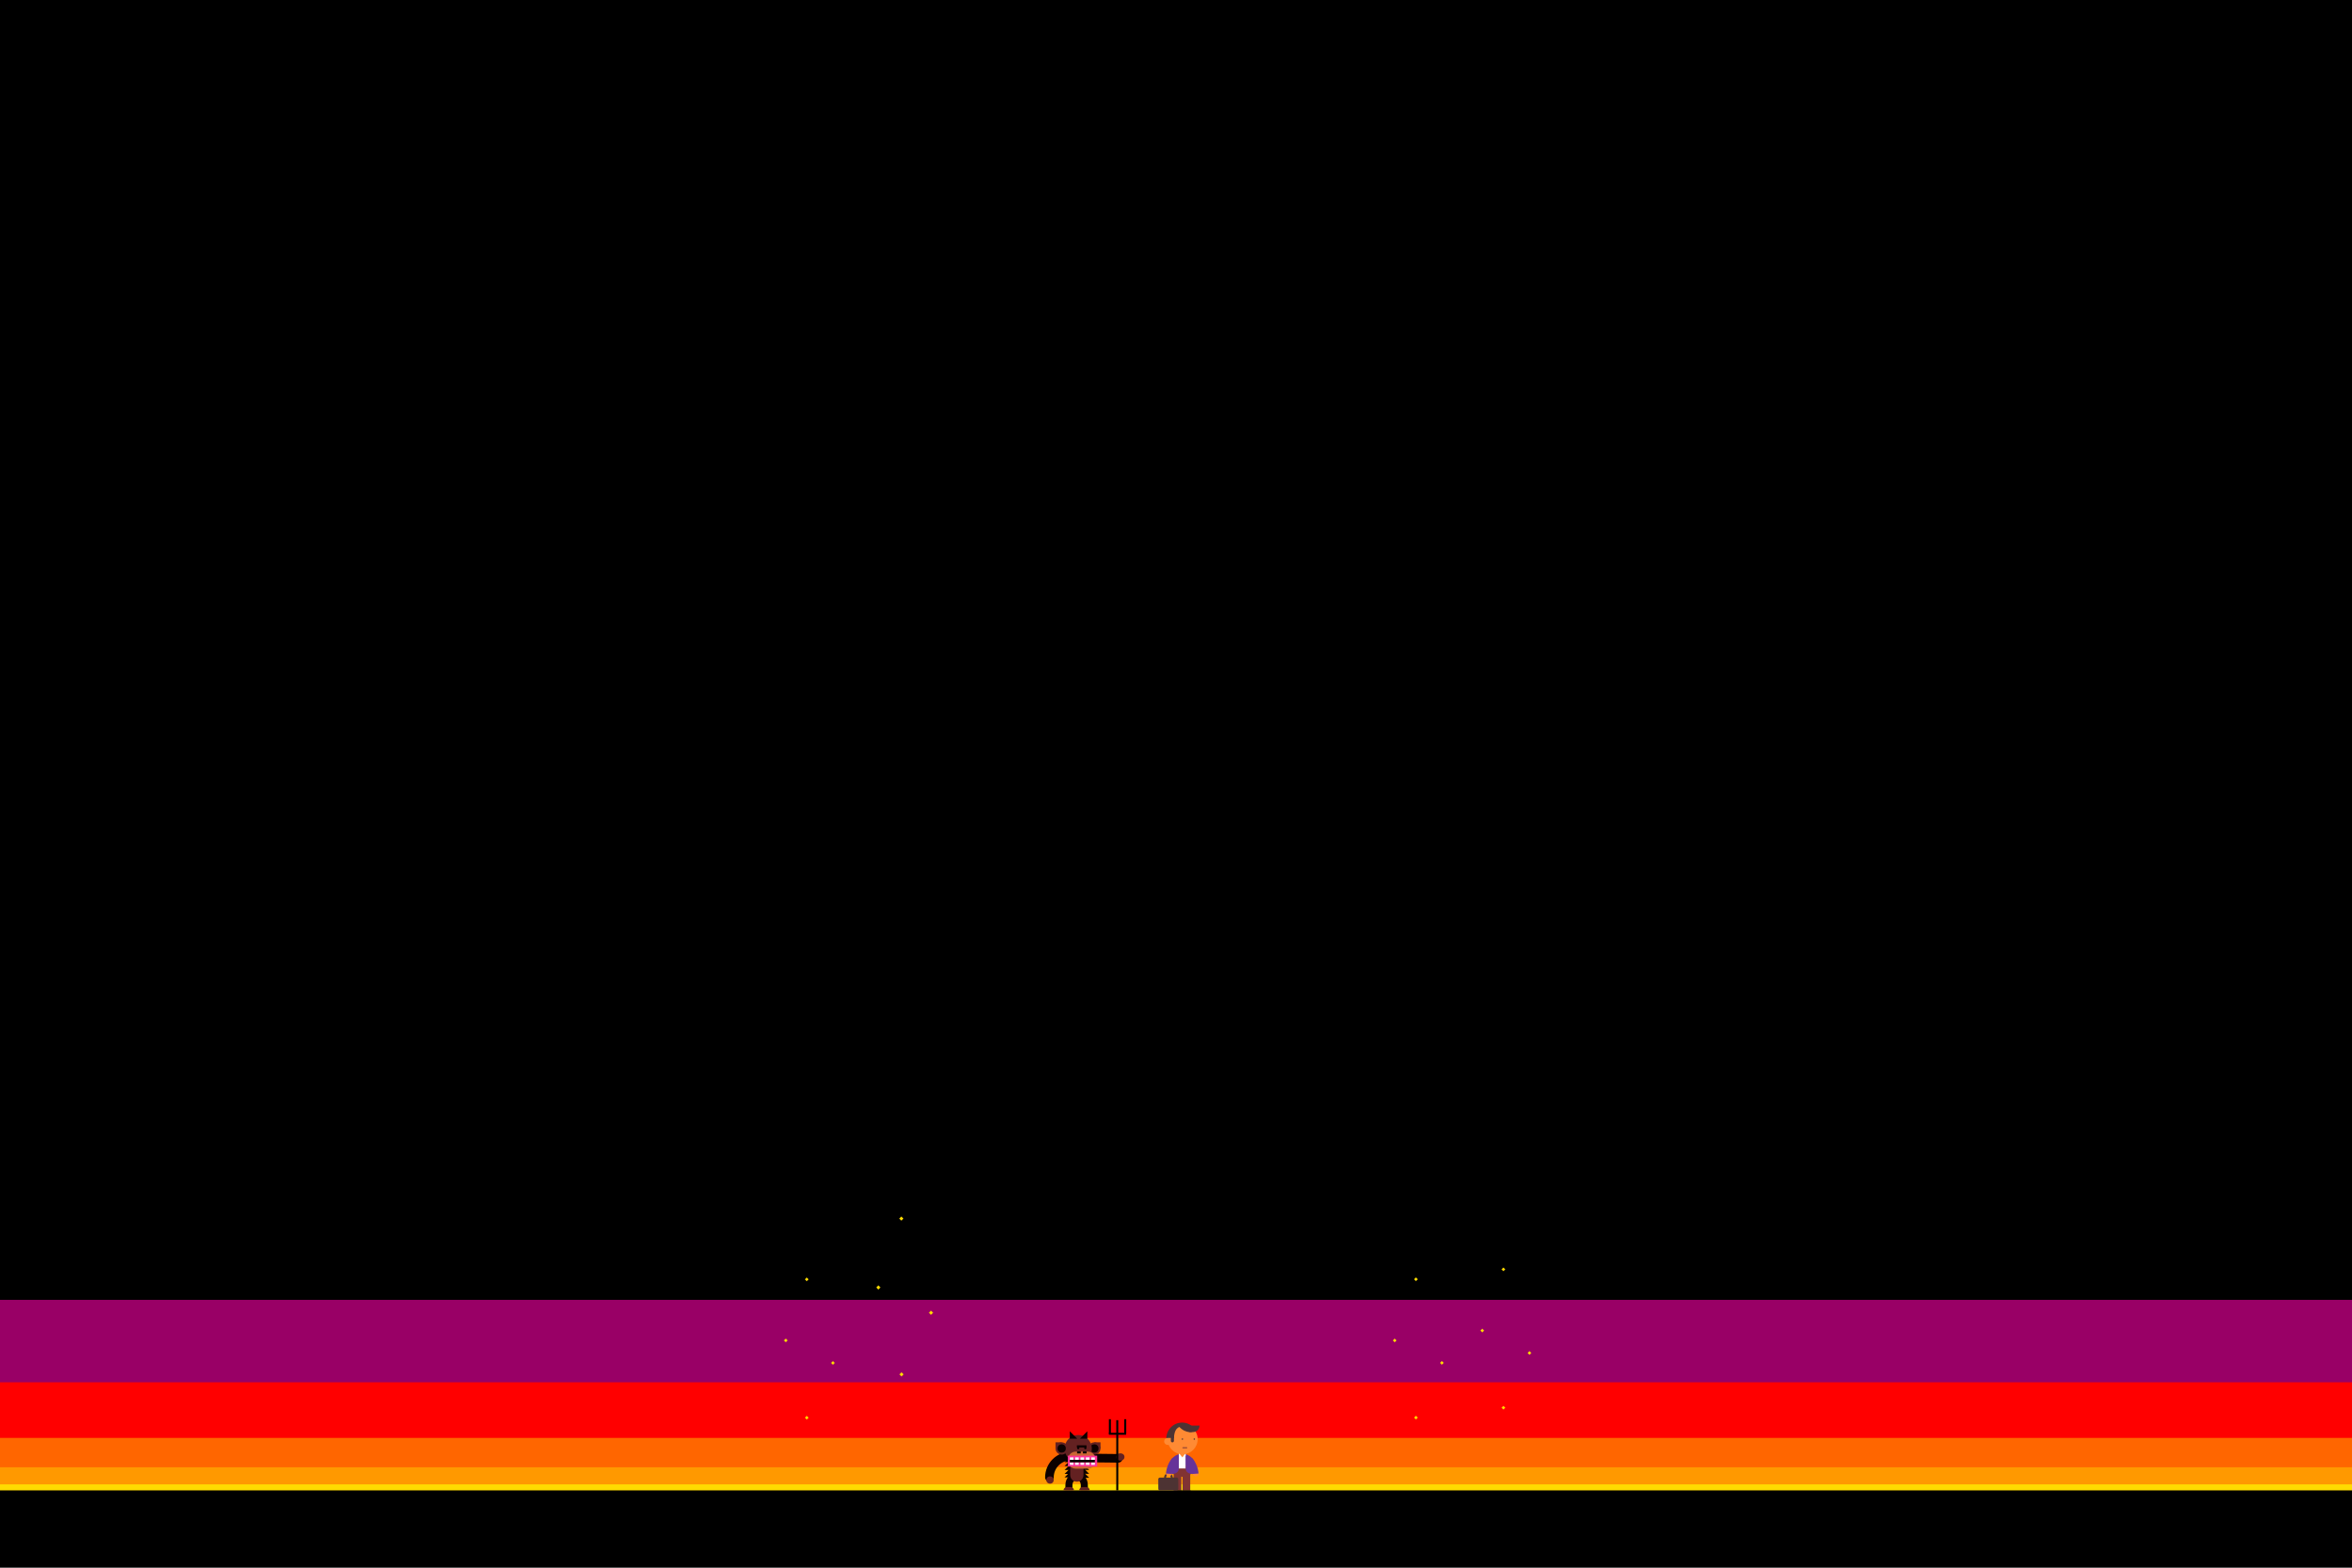 <?xml version="1.0" encoding="utf-8"?>
<!-- Generator: Adobe Illustrator 17.0.0, SVG Export Plug-In . SVG Version: 6.00 Build 0)  -->
<!DOCTYPE svg PUBLIC "-//W3C//DTD SVG 1.1//EN" "http://www.w3.org/Graphics/SVG/1.1/DTD/svg11.dtd">
<svg version="1.1" id="Слой_1" xmlns="http://www.w3.org/2000/svg" xmlns:xlink="http://www.w3.org/1999/xlink" x="0px" y="0px"
	 width="3000px" height="2000px" viewBox="0 0 3000 2000" enable-background="new 0 0 3000 2000" xml:space="preserve">
<rect x="-23.308" y="-25" width="3062.077" height="2031.781"/>
<rect x="-39.04" y="1891.544" fill="#FFDB00" width="3077.808" height="9.845"/>
<rect x="-39.04" y="1869.77" fill="#FF9900" width="3077.808" height="23.949"/>
<rect x="-39.04" y="1832.91" fill="#FF6600" width="3077.808" height="38.949"/>
<rect x="-39.04" y="1761.667" fill="#FF0000" width="3077.808" height="72.76"/>
<rect x="-39.04" y="1658.308" fill="#990066" width="3077.808" height="105.145"/>
<rect x="1118.373" y="1640.902" transform="matrix(0.707 0.707 -0.707 0.707 1489.758 -310.987)" fill="#FFDB00" width="3.801" height="3.801"/>
<rect x="1185.585" y="1673.157" transform="matrix(0.707 0.707 -0.707 0.707 1532.251 -349.066)" fill="#FFDB00" width="3.8" height="3.801"/>
<rect x="1147.94" y="1553.056" transform="matrix(0.707 0.707 -0.707 0.707 1436.122 -357.651)" fill="#FFDB00" width="3.8" height="3.801"/>
<rect x="1147.94" y="1751.786" transform="matrix(0.707 0.707 -0.707 0.707 1576.824 -299.417)" fill="#FFDB00" width="3.801" height="3.801"/>
<rect x="1000.874" y="1708.754" transform="matrix(0.707 0.707 -0.707 0.707 1502.707 -208.046)" fill="#FFDB00" width="3.376" height="3.377"/>
<rect x="1060.57" y="1737.401" transform="matrix(0.707 0.707 -0.707 0.707 1540.85 -241.762)" fill="#FFDB00" width="3.375" height="3.376"/>
<rect x="1027.133" y="1630.731" transform="matrix(0.707 0.707 -0.707 0.707 1455.787 -249.326)" fill="#FFDB00" width="3.376" height="3.376"/>
<rect x="1027.133" y="1807.236" transform="matrix(0.707 0.707 -0.707 0.707 1580.605 -197.619)" fill="#FFDB00" width="3.376" height="3.376"/>
<rect x="1777.797" y="1708.754" transform="matrix(0.707 0.707 -0.707 0.707 1730.147 -757.299)" fill="#FFDB00" width="3.376" height="3.377"/>
<rect x="1837.493" y="1737.401" transform="matrix(0.707 0.707 -0.707 0.707 1768.405 -791.13)" fill="#FFDB00" width="3.375" height="3.376"/>
<rect x="1804.057" y="1630.731" transform="matrix(0.707 0.707 -0.707 0.707 1683.44 -798.743)" fill="#FFDB00" width="3.376" height="3.376"/>
<rect x="1804.057" y="1807.236" transform="matrix(0.707 0.707 -0.707 0.707 1808.261 -747.033)" fill="#FFDB00" width="3.376" height="3.376"/>
<rect x="1889.462" y="1696.137" transform="matrix(0.707 0.707 -0.707 0.707 1753.917 -839.935)" fill="#FFDB00" width="3.376" height="3.377"/>
<rect x="1949.158" y="1724.784" transform="matrix(0.707 0.707 -0.707 0.707 1792.19 -873.784)" fill="#FFDB00" width="3.375" height="3.376"/>
<rect x="1915.722" y="1618.114" transform="matrix(0.707 0.707 -0.707 0.707 1707.231 -881.406)" fill="#FFDB00" width="3.376" height="3.376"/>
<rect x="1915.722" y="1794.62" transform="matrix(0.707 0.707 -0.707 0.707 1832.053 -829.696)" fill="#FFDB00" width="3.376" height="3.376"/>
<g>
	<rect x="1508.413" y="1877.902" fill="#813333" width="9.728" height="23.512"/>
	<path d="M1518.25,1901.414h-9.906v3.342h12.344C1520.308,1902.846,1518.25,1901.414,1518.25,1901.414z"/>
</g>
<g>
	<rect x="1497.055" y="1877.902" fill="#813333" width="9.73" height="23.512"/>
	<path d="M1506.895,1901.414h-9.906v3.342h12.344C1508.95,1902.846,1506.895,1901.414,1506.895,1901.414z"/>
</g>
<g>
	<path fill="#663399" d="M1491.693,1869.348c0-7.668,7.297-14.609,16.302-14.609c9.002,0,16.302,6.941,16.302,14.609"/>
	<path fill="#813333" d="M1524.297,1870.174c0,7.668-7.3,13.885-16.302,13.885c-9.003,0-16.302-6.217-16.302-13.885"/>
	<rect x="1503.57" y="1853.867" fill="#FFFFFF" width="8.849" height="19.557"/>
	<g>
		<path fill="#663399" d="M1512.419,1873.424c0.132,8.525,11.878,7.055,11.878,7.055v-11.504c0,0-8.718-11.543-11.878-11.543
			C1512.419,1882.604,1512.419,1858.777,1512.419,1873.424z"/>
	</g>
	<g>
		<path fill="#663399" d="M1503.57,1873.424c-0.13,8.525-11.876,7.055-11.876,7.055v-11.504c0,0,8.716-11.543,11.876-11.543
			C1503.57,1882.604,1503.57,1858.777,1503.57,1873.424z"/>
	</g>
</g>
<g>
	<path fill="#FF8A33" d="M1511.389,1855.049l-3.299,4.252l-3.301-4.252v-5.805c0-1.641,1.478-2.973,3.301-2.973l0,0
		c1.822,0,3.299,1.332,3.299,2.973V1855.049z"/>
	<g>
		<circle fill="#FF8A33" cx="1508.432" cy="1836.09" r="19.214"/>
		<path fill="#4D3333" d="M1508.607,1819.689l13.194,0.918c-3.621-3.527-8.554-5.709-14.01-5.709c-11.103,0-20.104,9-20.104,20.104
			c0,3.688,0.247,2.305,3.227,6.062l1.461-0.52c1.813,0.391,4.922,0.488,4.898-1.566c-0.139-12.359,2.45-18.393,10.291-19.289
			H1508.607z"/>
		<path fill="#4D3333" d="M1509.099,1835.941c0,0.518-0.42,0.938-0.933,0.938c-0.52,0-0.937-0.42-0.937-0.938
			c0-0.514,0.417-0.932,0.937-0.932C1508.679,1835.01,1509.099,1835.428,1509.099,1835.941z"/>
		<path fill="#4D3333" d="M1524.273,1835.941c0,0.518-0.419,0.938-0.936,0.938s-0.936-0.42-0.936-0.938
			c0-0.514,0.419-0.932,0.936-0.932S1524.273,1835.428,1524.273,1835.941z"/>
		<path fill="#FF8A33" d="M1499.362,1838.9c0,2.439-1.978,4.418-4.418,4.418h-5.667c-2.441,0-4.418-1.979-4.418-4.418l0,0
			c0-2.439,1.977-4.418,4.418-4.418h5.667C1497.384,1834.482,1499.362,1836.461,1499.362,1838.9L1499.362,1838.9z"/>
		<path fill="#4D3333" d="M1521.662,1820.568c3.802,4.318-0.286,7.094-4.863,6.512c-3.537-0.449-8.245-2.086-12.109-6.264
			C1500.83,1816.645,1521.662,1820.568,1521.662,1820.568z"/>
		<path fill="#4D3333" d="M1497.378,1838.172c0,1.096-0.888,1.983-1.98,1.983l0,0c-1.096,0-1.984-0.887-1.984-1.983v-5.166
			c0-1.094,0.888-1.984,1.984-1.984l0,0c1.093,0,1.98,0.891,1.98,1.984V1838.172z"/>
		<path fill="#4D3333" d="M1530.058,1818.684L1530.058,1818.684c0,4.584-3.717,8.297-8.299,8.297h-2.372
			c-4.583,0-8.298-3.713-8.298-8.297l0,0"/>
		<path fill="#FF8A33" d="M1524.78,1816.809"/>
	</g>
</g>
<g>
	<g>
		<g>
			<g>
				<path fill="none" stroke="#4D3333" stroke-width="2.539" stroke-miterlimit="10" d="M1490.018,1893.016
					c-1.954,0.09-3.609-2.285-3.7-4.236l-0.19-4.127c-0.091-1.951,1.42-3.607,3.37-3.699l1.329-0.061
					c1.951-0.088,3.607,1.42,3.698,3.371l0.19,4.127c0.09,1.951-1.418,4.473-3.372,4.56L1490.018,1893.016z"/>
				<path fill="#4D3333" d="M1502.955,1899.342c0.004,1.145-0.921,2.076-2.065,2.08l-21.352,0.088
					c-1.143,0.006-2.075-0.916-2.081-2.062l-0.062-12.307c-0.005-1.143,0.918-2.076,2.062-2.08l21.353-0.09
					c1.146-0.006,2.077,0.92,2.082,2.062L1502.955,1899.342z"/>
			</g>
		</g>
	</g>
	<g>
		<g>
			<g>
				<path fill="#FF8A33" d="M1494.547,1880.399c-0.101,0.801-0.44,1.522-1.115,2.082c-0.657,0.556-1.565,0.957-2.567,1.003
					c-1.002,0.045-1.911-0.298-2.57-0.946c-0.639-0.643-1.114-1.592-0.997-2.621c0.118-2.101,2.076-3.456,4.026-3.063
					C1493.308,1877.25,1494.623,1878.821,1494.547,1880.399z"/>
				<path fill="#663399" d="M1487.244,1879.912c0,0,0.026-0.318,0.072-0.875c0.024-0.278,0.052-0.616,0.085-1.004
					c0.061-0.384,0.13-0.818,0.206-1.291c0.259-1.9,0.923-4.382,1.827-6.762c0.905-2.382,2.099-4.637,3.137-6.235
					c1.027-1.605,1.826-2.609,1.826-2.609c1.287-1.693,3.799-1.812,5.156-0.284c1.351,1.523,1.655,3.509,0.675,4.796
					c0,0-0.621,0.783-1.437,2.055c-0.826,1.264-1.767,3.058-2.479,4.932c-0.707,1.873-1.234,3.809-1.428,5.293
					c-0.061,0.369-0.116,0.707-0.166,1.006c-0.024,0.303-0.044,0.567-0.061,0.785c-0.036,0.435-0.056,0.683-0.056,0.683"/>
			</g>
		</g>
	</g>
	<g>
		<g>
			<g>
				<path fill="#FF8A33" d="M1528.691,1879.891c0.122,1.031-0.344,1.984-0.981,2.632c-0.655,0.653-1.561,1.003-2.563,0.963
					c-1.002-0.04-1.912-0.438-2.573-0.993c-0.68-0.558-1.022-1.28-1.128-2.082c-0.089-1.579,1.219-3.158,3.2-3.565
					C1526.593,1876.444,1528.561,1877.787,1528.691,1879.891z"/>
				<path fill="#663399" d="M1521.392,1880.415c0,0-0.022-0.249-0.061-0.684c-0.019-0.218-0.041-0.482-0.067-0.786
					c-0.051-0.3-0.109-0.638-0.172-1.007c-0.203-1.484-0.745-3.419-1.463-5.287c-0.722-1.869-1.676-3.655-2.509-4.912
					c-0.822-1.266-1.447-2.042-1.447-2.042c-0.985-1.28-0.689-3.26,0.658-4.787c1.347-1.537,3.854-1.436,5.15,0.246
					c0,0,0.803,0.997,1.84,2.594c1.048,1.589,2.252,3.836,3.173,6.212c0.919,2.373,1.598,4.854,1.869,6.754
					c0.079,0.473,0.151,0.907,0.215,1.291c0.035,0.388,0.066,0.726,0.091,1.005c0.049,0.557,0.077,0.876,0.077,0.876"/>
			</g>
		</g>
	</g>
</g>
<path fill="#994733" d="M1514.432,1847.008c0,0.406-0.329,0.734-0.735,0.734h-4.871c-0.406,0-0.735-0.328-0.735-0.734l0,0
	c0-0.406,0.329-0.736,0.735-0.736h4.871C1514.103,1846.271,1514.432,1846.601,1514.432,1847.008L1514.432,1847.008z"/>
<g>
	
		<line fill="none" stroke="#0C0000" stroke-width="11" stroke-linecap="round" stroke-miterlimit="10" x1="1426.352" y1="1860.502" x2="1384.784" y2="1860.023"/>
	<ellipse fill="#632121" cx="1429.053" cy="1858.737" rx="5.216" ry="4.661"/>
</g>
<g>
	<g>
		<path fill="none" stroke="#0C0000" stroke-width="9" stroke-miterlimit="10" d="M1383.062,1900.988c0,0,0-1.527,0-6.348
			c0-7.863-5.877-10.109-5.877-10.109"/>
	</g>
	<path fill="#632121" d="M1389.953,1901.361L1389.953,1901.361c0-2.33-1.889-4.219-4.22-4.219h-4.963
		c-2.33-0.002-4.219,1.887-4.219,4.219l0,0"/>
</g>
<g>
	<g>
		<path fill="none" stroke="#0C0000" stroke-width="9" stroke-miterlimit="10" d="M1363.419,1900.988c0,0,0-1.527,0-6.348
			c0-7.863,5.877-10.109,5.877-10.109"/>
	</g>
	<path fill="#632121" d="M1356.527,1901.361L1356.527,1901.361c0-2.33,1.889-4.219,4.22-4.219h4.963
		c2.33-0.002,4.219,1.887,4.219,4.219l0,0"/>
</g>
<g>
	<polygon fill="#0C0000" points="1357.846,1865.328 1367.358,1865.328 1367.358,1855.814 	"/>
	<polygon fill="#0C0000" points="1357.846,1870.351 1367.358,1870.351 1367.358,1860.84 	"/>
	<polygon fill="#0C0000" points="1357.846,1875.377 1367.358,1875.377 1367.358,1865.865 	"/>
	<polygon fill="#0C0000" points="1357.846,1880.402 1367.358,1880.402 1367.358,1870.891 	"/>
	<polygon fill="#0C0000" points="1357.846,1884.771 1367.358,1884.771 1367.358,1875.258 	"/>
</g>
<g>
	<polygon fill="#0C0000" points="1389.272,1870.225 1379.76,1870.225 1379.76,1860.711 	"/>
	<polygon fill="#0C0000" points="1389.272,1875.248 1379.76,1875.248 1379.76,1865.736 	"/>
	<polygon fill="#0C0000" points="1389.272,1880.273 1379.76,1880.273 1379.76,1870.762 	"/>
	<polygon fill="#0C0000" points="1389.272,1885.299 1379.76,1885.299 1379.76,1875.787 	"/>
</g>
<path fill="#632121" d="M1382.007,1881.834c0,4.682-3.794,8.475-8.476,8.477l0,0c-4.681,0-8.476-3.795-8.477-8.477l0.001-11.057
	c0-4.682,3.794-8.475,8.476-8.477l0,0c4.681,0.002,8.476,3.795,8.476,8.477V1881.834z"/>
<g>
	<path fill="none" stroke="#0C0000" stroke-width="11" stroke-linecap="round" stroke-miterlimit="10" d="M1338.547,1884.75
		c0.001-14.988,12.149-27.137,27.137-27.137"/>
	<circle fill="#632121" cx="1339.312" cy="1888.164" r="4.662"/>
</g>
<g>
	<rect x="1395.861" y="1840.064" fill="#632121" width="7.841" height="7.841"/>
	<rect x="1346.326" y="1840.064" fill="#632121" width="7.841" height="7.841"/>
	<g>
		<circle fill="#632121" cx="1395.86" cy="1847.906" r="7.842"/>
		<circle fill="#0C0000" cx="1395.861" cy="1847.906" r="5.297"/>
	</g>
	<g>
		<circle fill="#632121" cx="1375.228" cy="1848.078" r="17.373"/>
	</g>
	<path fill="#CC6633" d="M1362.103,1863.568c0,5.582,4.527,10.109,10.109,10.109h15.238c5.583,0,10.11-4.527,10.11-10.109v-1.531
		c0-5.584-4.527-10.109-10.11-10.109h-15.238c-5.582,0-10.109,4.525-10.109,10.109V1863.568z"/>
	<g>
		<g>
			<path d="M1382.928,1847.351c0,0.801,0.647,1.449,1.445,1.449c0.804,0,1.452-0.648,1.452-1.449c0-0.797-0.648-1.445-1.452-1.445
				C1383.575,1845.906,1382.928,1846.555,1382.928,1847.351z"/>
			<path d="M1373.838,1847.351c0,0.801,0.647,1.449,1.448,1.449c0.799,0,1.45-0.648,1.45-1.449c0-0.797-0.651-1.445-1.45-1.445
				C1374.485,1845.906,1373.838,1846.555,1373.838,1847.351z"/>
		</g>
		<rect x="1373.559" y="1843.906" fill="#0C0000" width="12.286" height="2.703"/>
	</g>
	<rect x="1381.271" y="1851.682" fill="#0C0000" width="4.654" height="2.553"/>
	<rect x="1373.838" y="1851.682" fill="#0C0000" width="4.653" height="2.553"/>
	<g>
		<rect x="1362.009" y="1857.113" fill="#FF3399" width="37.475" height="13.818"/>
		<g>
			<rect x="1391.893" y="1859.273" fill="#FFFFFF" width="4.598" height="3.15"/>
			<rect x="1385.032" y="1859.273" fill="#FFFFFF" width="4.599" height="3.15"/>
			<rect x="1378.173" y="1859.273" fill="#FFFFFF" width="4.599" height="3.15"/>
			<rect x="1371.313" y="1859.273" fill="#FFFFFF" width="4.598" height="3.15"/>
			<rect x="1364.624" y="1859.273" fill="#FFFFFF" width="4.599" height="3.15"/>
		</g>
		<g>
			<rect x="1391.893" y="1865.621" fill="#FFFFFF" width="4.598" height="3.15"/>
			<rect x="1385.032" y="1865.621" fill="#FFFFFF" width="4.599" height="3.15"/>
			<rect x="1378.173" y="1865.621" fill="#FFFFFF" width="4.599" height="3.15"/>
			<rect x="1371.313" y="1865.621" fill="#FFFFFF" width="4.598" height="3.15"/>
			<rect x="1364.624" y="1865.621" fill="#FFFFFF" width="4.599" height="3.15"/>
		</g>
		<rect x="1364.624" y="1862.424" fill="#0C0000" width="31.866" height="3.197"/>
	</g>
	<g>
		<circle fill="#632121" cx="1354.167" cy="1847.908" r="7.842"/>
		<circle fill="#0C0000" cx="1354.167" cy="1847.908" r="5.297"/>
	</g>
	<polygon fill="#0C0000" points="1377.401,1835.461 1386.914,1835.461 1386.914,1825.949 	"/>
	<polygon fill="#0C0000" points="1374.053,1835.461 1364.54,1835.461 1364.54,1825.949 	"/>
</g>
<rect x="1423.835" y="1811.795" width="2.517" height="89.594"/>
<rect x="1434.011" y="1810.57" width="2.517" height="18.605"/>
<rect x="1414.404" y="1810.57" width="2.517" height="18.605"/>
<rect x="1414.404" y="1827.949" width="21.949" height="2.451"/>
</svg>
